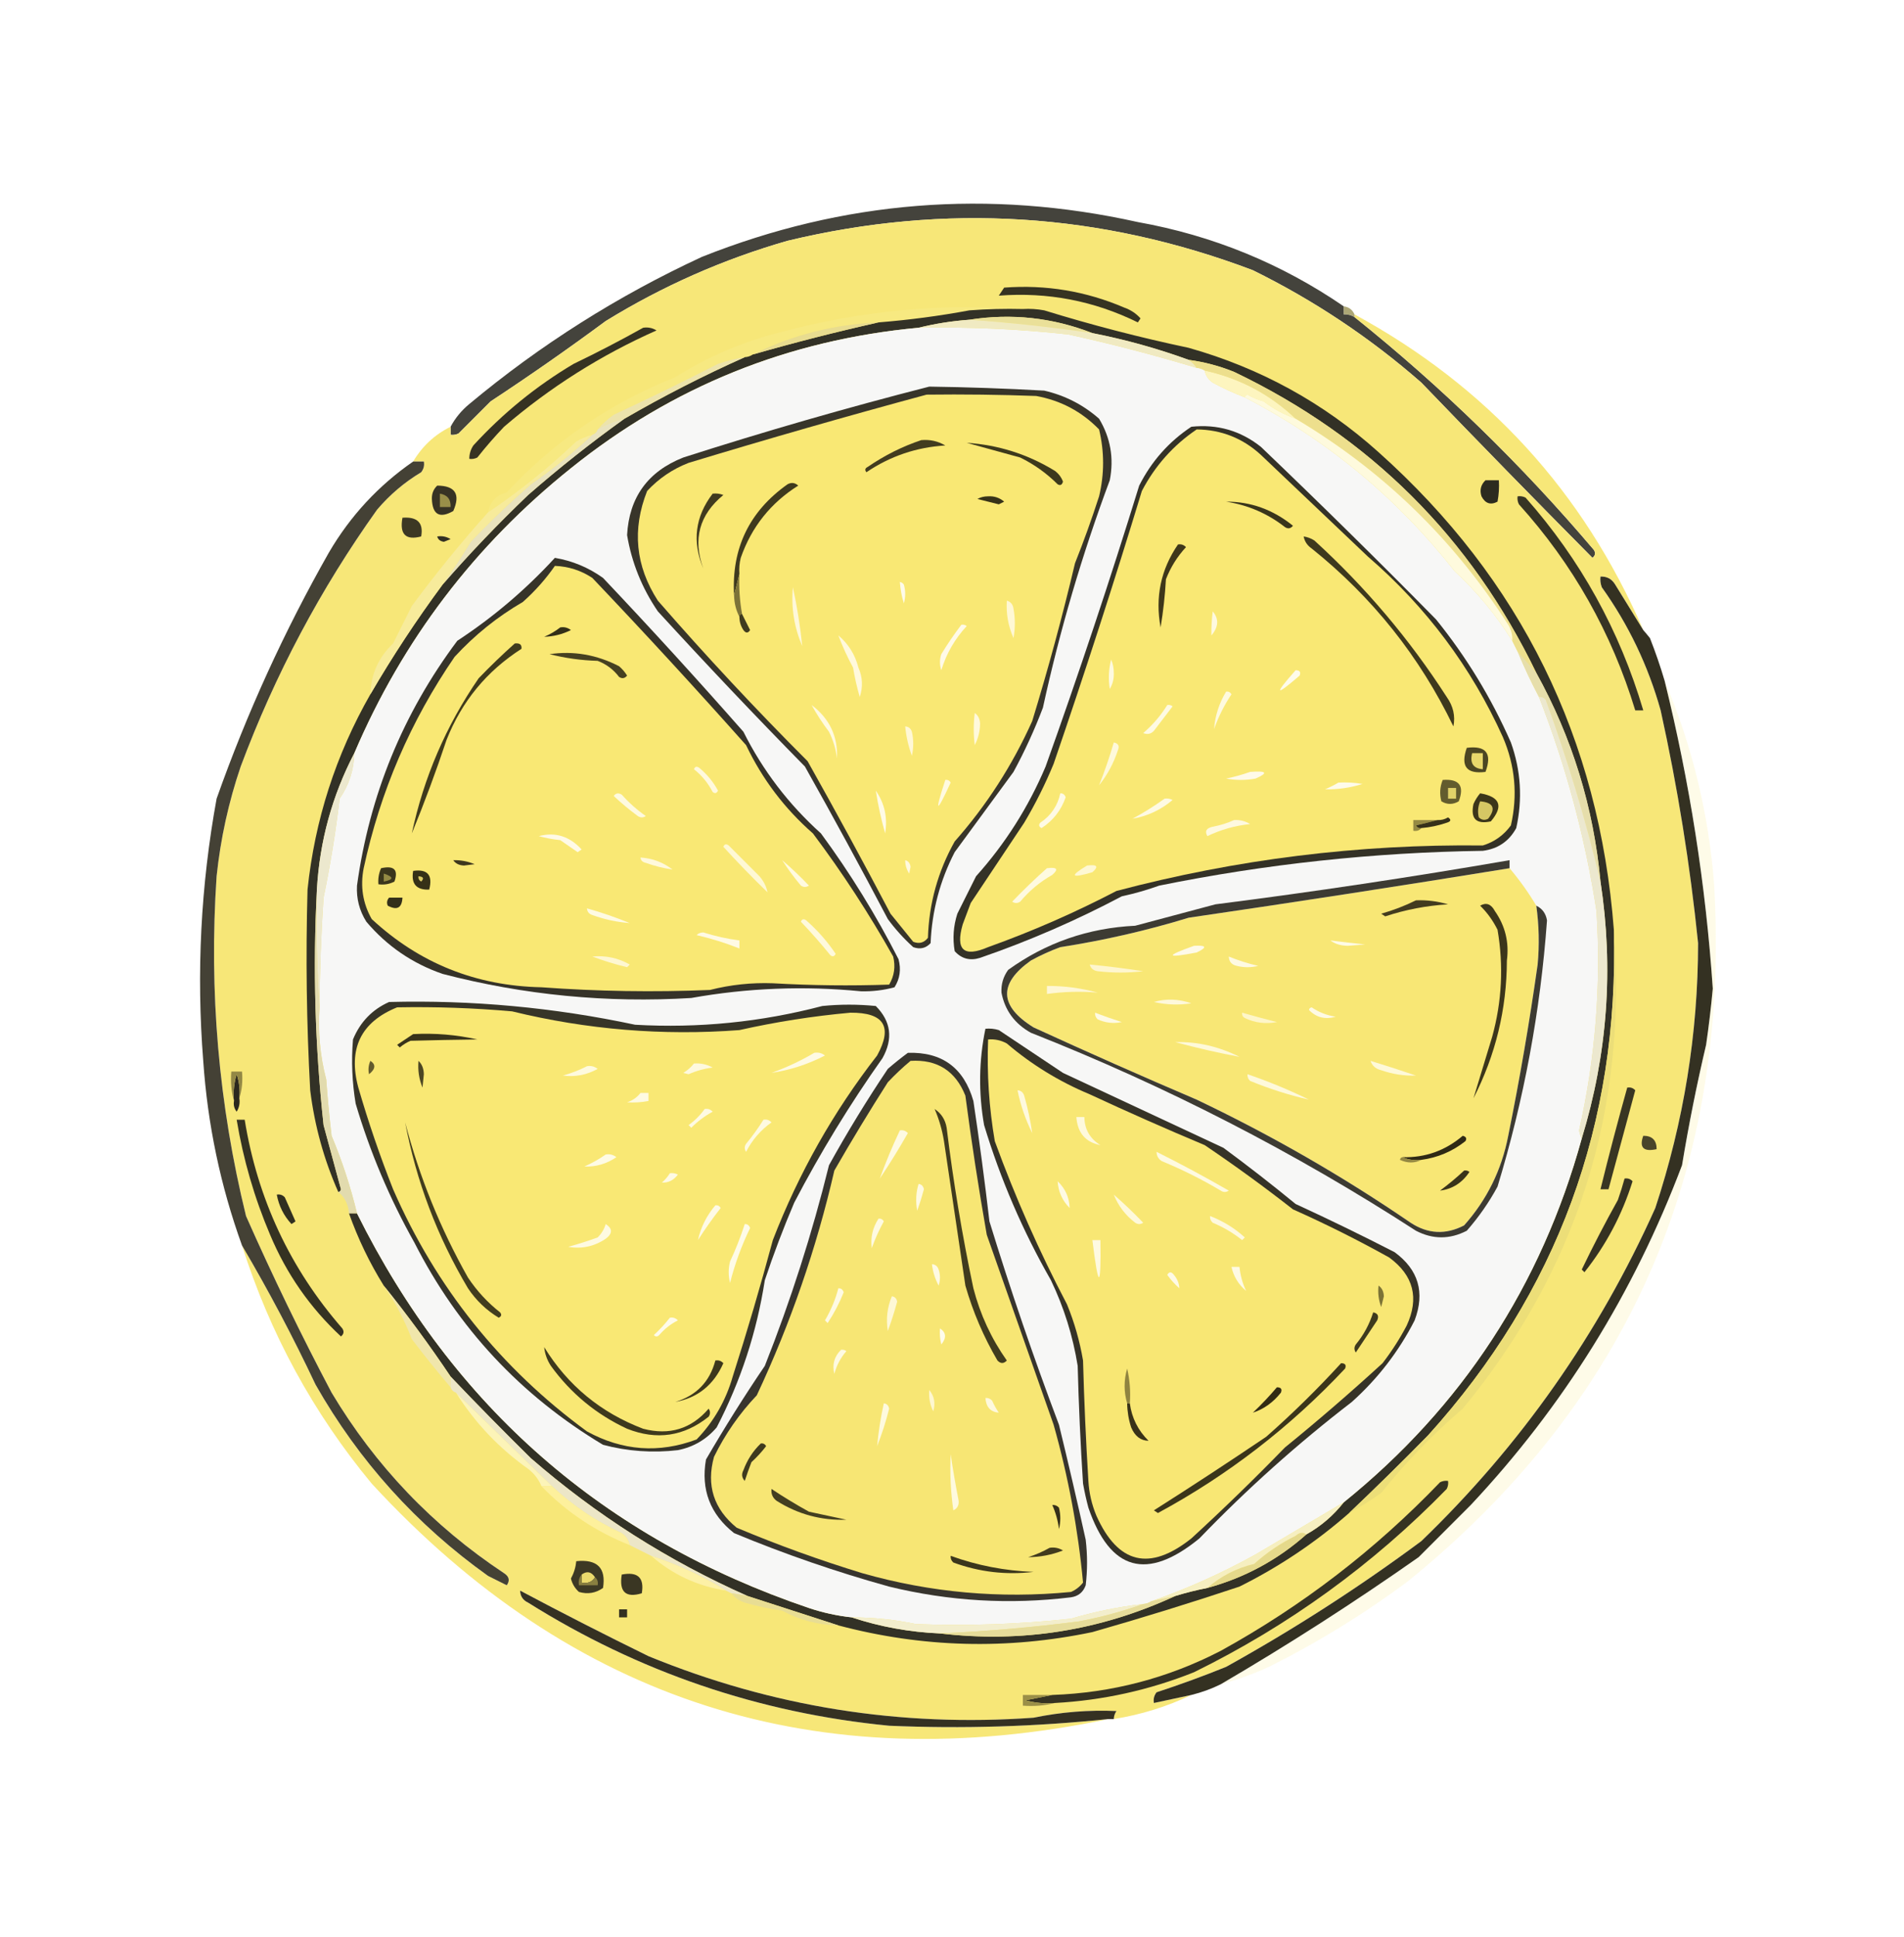 <?xml version="1.0" encoding="UTF-8"?>
<!DOCTYPE svg PUBLIC "-//W3C//DTD SVG 1.1//EN" "http://www.w3.org/Graphics/SVG/1.1/DTD/svg11.dtd">
<svg xmlns="http://www.w3.org/2000/svg" version="1.1" width="712px" height="724px" style="shape-rendering:geometricPrecision; text-rendering:geometricPrecision; image-rendering:optimizeQuality; fill-rule:evenodd; clip-rule:evenodd" xmlns:xlink="http://www.w3.org/1999/xlink">
<g><path style="opacity:0.862" fill="#27251d" d="M 502.5,114.5 C 502.5,115.5 502.5,116.5 502.5,117.5C 503.959,117.433 505.292,117.766 506.5,118.5C 539.059,144.557 568.892,173.557 596,205.5C 596.749,206.635 596.583,207.635 595.5,208.5C 574.013,186.846 552.679,165.012 531.5,143C 512.392,126.271 491.392,112.271 468.5,101C 411.609,79.471 353.609,75.804 294.5,90C 270.447,96.905 247.78,106.905 226.5,120C 212.443,130.39 198.11,140.39 183.5,150C 179.5,154 175.5,158 171.5,162C 170.552,162.483 169.552,162.649 168.5,162.5C 168.5,161.5 168.5,160.5 168.5,159.5C 170.22,156.269 172.553,153.436 175.5,151C 202,128.905 231,110.572 262.5,96C 315.435,74.949 369.769,70.616 425.5,83C 453.511,88.013 479.177,98.513 502.5,114.5 Z"/></g>
<g><path style="opacity:0.962" fill="#f7e673" d="M 506.5,118.5 C 506.5,118.167 506.5,117.833 506.5,117.5C 556.119,144.449 592.119,183.782 614.5,235.5C 611.025,229.897 607.525,224.231 604,218.5C 602.736,216.393 600.903,215.393 598.5,215.5C 598.343,216.873 598.51,218.207 599,219.5C 608.996,233.494 616.329,248.827 621,265.5C 627.345,294.226 632.012,323.226 635,352.5C 634.972,386.315 629.639,419.315 619,451.5C 597.83,498.692 568.663,540.192 531.5,576C 508.242,593.243 483.908,608.91 458.5,623C 449.948,626.462 441.282,629.629 432.5,632.5C 431.571,633.689 431.238,635.022 431.5,636.5C 436.167,635.5 440.833,634.5 445.5,633.5C 436.359,637.874 426.693,640.874 416.5,642.5C 416.539,641.417 416.873,640.417 417.5,639.5C 407.119,639.051 396.785,639.884 386.5,642C 336.656,645.581 288.656,637.915 242.5,619C 226.248,611.042 210.248,602.875 194.5,594.5C 194.561,596.592 195.561,598.092 197.5,599C 238.822,624.919 283.822,640.253 332.5,645C 359.919,646.189 387.252,645.356 414.5,642.5C 305.851,665.226 214.017,635.893 139,554.5C 117.118,528.078 100.951,498.412 90.5,465.5C 100.417,482.329 109.583,499.662 118,517.5C 134.236,546.07 155.736,569.903 182.5,589C 184.833,590.167 187.167,591.333 189.5,592.5C 190.754,590.741 190.421,589.241 188.5,588C 161.861,570.362 140.361,547.862 124,520.5C 112.57,498.881 101.903,476.881 92,454.5C 81.757,412.775 78.091,370.442 81,327.5C 82.468,313.495 85.468,299.829 90,286.5C 102.852,252.121 119.852,220.121 141,190.5C 145.766,184.895 151.266,180.228 157.5,176.5C 158.429,175.311 158.762,173.978 158.5,172.5C 157.167,172.5 155.833,172.5 154.5,172.5C 157.906,166.759 162.572,162.426 168.5,159.5C 168.5,160.5 168.5,161.5 168.5,162.5C 169.552,162.649 170.552,162.483 171.5,162C 175.5,158 179.5,154 183.5,150C 198.11,140.39 212.443,130.39 226.5,120C 247.78,106.905 270.447,96.905 294.5,90C 353.609,75.804 411.609,79.471 468.5,101C 491.392,112.271 512.392,126.271 531.5,143C 552.679,165.012 574.013,186.846 595.5,208.5C 596.583,207.635 596.749,206.635 596,205.5C 568.892,173.557 539.059,144.557 506.5,118.5 Z"/></g>
<g><path style="opacity:1" fill="#363322" d="M 375.5,107.5 C 391.126,106.326 406.126,108.826 420.5,115C 422.874,115.848 424.874,117.181 426.5,119C 426.167,119.5 425.833,120 425.5,120.5C 409.117,112.433 391.784,109.1 373.5,110.5C 374.193,109.482 374.859,108.482 375.5,107.5 Z"/></g>
<g><path style="opacity:1" fill="#f7e981" d="M 382.5,115.5 C 375.825,115.334 369.158,115.5 362.5,116C 351.245,118.092 339.912,119.592 328.5,120.5C 311.861,121.221 296.195,125.221 281.5,132.5C 280.609,133.11 279.609,133.443 278.5,133.5C 275.101,134.016 271.768,134.85 268.5,136C 255.623,142.606 242.623,148.939 229.5,155C 227.237,156.617 225.237,158.45 223.5,160.5C 223.167,161.5 222.5,162.167 221.5,162.5C 219.407,163.045 217.407,163.878 215.5,165C 205.2,174.802 194.2,183.636 182.5,191.5C 183.211,187.618 185.544,185.118 189.5,184C 207.23,164.947 228.23,150.613 252.5,141C 264.842,133.212 278.176,127.546 292.5,124C 322.186,116.108 352.186,113.275 382.5,115.5 Z"/></g>
<g><path style="opacity:1" fill="#323126" d="M 382.5,115.5 C 385.187,115.336 387.854,115.503 390.5,116C 408.288,121.485 426.288,126.152 444.5,130C 471.316,137.568 494.983,150.568 515.5,169C 568.689,216.547 598.023,276.047 603.5,347.5C 605.53,420.047 582.363,483.047 534,536.5C 524.272,546.396 514.438,556.063 504.5,565.5C 492.078,576.404 478.411,585.571 463.5,593C 445.304,599.065 426.97,604.732 408.5,610C 376.604,616.67 344.937,615.837 313.5,607.5C 302.24,603.858 290.907,600.192 279.5,596.5C 249.89,583.366 222.89,566.199 198.5,545C 188.271,534.938 178.271,524.772 168.5,514.5C 160.652,502.803 152.319,491.469 143.5,480.5C 138.224,472.036 133.891,463.036 130.5,453.5C 131.5,453.5 132.5,453.5 133.5,453.5C 169.484,525.848 225.817,575.015 302.5,601C 307.717,602.743 313.05,603.91 318.5,604.5C 329.106,608.019 340.106,610.019 351.5,610.5C 382.137,614.123 411.47,609.456 439.5,596.5C 443.468,595.285 447.468,594.285 451.5,593.5C 465.456,589.691 477.789,583.025 488.5,573.5C 493.952,570.437 498.618,566.437 502.5,561.5C 546.674,525.86 576.341,480.526 591.5,425.5C 601.135,394.008 603.468,362.008 598.5,329.5C 595.911,301.74 587.911,275.74 574.5,251.5C 549.99,200.823 512.323,163.323 461.5,139C 456.007,136.779 450.34,135.279 444.5,134.5C 432.777,130.235 420.777,126.902 408.5,124.5C 393.604,118.697 378.271,117.03 362.5,119.5C 355.954,119.981 349.621,120.981 343.5,122.5C 294.766,127.013 251.433,144.513 213.5,175C 177.53,203.787 150.53,239.287 132.5,281.5C 124.201,297.413 119.534,314.413 118.5,332.5C 116.969,361.74 117.803,391.073 121,420.5C 123.168,428.506 125.335,436.506 127.5,444.5C 127.376,445.107 127.043,445.44 126.5,445.5C 121.156,433.47 117.656,420.804 116,407.5C 114.628,382.513 114.295,357.513 115,332.5C 117.723,306.5 125.556,282.166 138.5,259.5C 146.741,245.356 155.741,231.69 165.5,218.5C 175.57,206.926 186.237,195.759 197.5,185C 209.112,174.875 221.112,165.375 233.5,156.5C 248.128,148.02 263.128,140.353 278.5,133.5C 279.609,133.443 280.609,133.11 281.5,132.5C 297.156,128.003 312.823,124.003 328.5,120.5C 339.912,119.592 351.245,118.092 362.5,116C 369.158,115.5 375.825,115.334 382.5,115.5 Z"/></g>
<g><path style="opacity:0.722" fill="#8d8541" d="M 502.5,114.5 C 504.404,114.738 505.738,115.738 506.5,117.5C 506.5,117.833 506.5,118.167 506.5,118.5C 505.292,117.766 503.959,117.433 502.5,117.5C 502.5,116.5 502.5,115.5 502.5,114.5 Z"/></g>
<g><path style="opacity:0.999" fill="#eae099" d="M 362.5,119.5 C 378.271,117.03 393.604,118.697 408.5,124.5C 393.232,122.248 377.898,120.581 362.5,119.5 Z"/></g>
<g><path style="opacity:1" fill="#e8dc90" d="M 328.5,120.5 C 312.823,124.003 297.156,128.003 281.5,132.5C 296.195,125.221 311.861,121.221 328.5,120.5 Z"/></g>
<g><path style="opacity:1" fill="#363222" d="M 240.5,122.5 C 242.288,122.215 243.955,122.548 245.5,123.5C 224.712,132.724 205.712,144.724 188.5,159.5C 184.98,163.186 181.647,167.019 178.5,171C 177.552,171.483 176.552,171.649 175.5,171.5C 175.491,169.692 175.991,168.025 177,166.5C 188.05,154.44 200.55,144.273 214.5,136C 223.385,131.726 232.052,127.226 240.5,122.5 Z"/></g>
<g><path style="opacity:1" fill="#f7f7f6" d="M 343.5,122.5 C 362.223,122.133 380.889,122.966 399.5,125C 415.685,128.546 431.685,132.713 447.5,137.5C 448.609,137.557 449.609,137.89 450.5,138.5C 450.859,140.371 451.859,141.871 453.5,143C 457.402,145.119 461.402,146.952 465.5,148.5C 496.29,164.445 522.456,186.112 544,213.5C 552.358,221.236 559.524,229.903 565.5,239.5C 566.167,240.833 566.833,242.167 567.5,243.5C 569.932,249.36 572.599,255.027 575.5,260.5C 585.613,286.344 592.78,313.011 597,340.5C 598.778,368.169 596.612,395.503 590.5,422.5C 590.685,423.584 591.018,424.584 591.5,425.5C 576.341,480.526 546.674,525.86 502.5,561.5C 491.555,567.977 480.555,574.477 469.5,581C 456.842,588.003 443.842,593.837 430.5,598.5C 429.609,599.11 428.609,599.443 427.5,599.5C 418.35,600.537 409.35,602.37 400.5,605C 381.212,607.085 361.879,607.751 342.5,607C 334.584,605.344 326.584,604.51 318.5,604.5C 313.05,603.91 307.717,602.743 302.5,601C 225.817,575.015 169.484,525.848 133.5,453.5C 131.097,443.544 127.93,433.877 124,424.5C 123.168,417.516 122.501,410.516 122,403.5C 119.697,394.69 118.864,385.69 119.5,376.5C 119.576,362.82 120.076,349.153 121,335.5C 123.541,323.254 125.541,310.921 127,298.5C 130.532,293.367 132.366,287.7 132.5,281.5C 150.53,239.287 177.53,203.787 213.5,175C 251.433,144.513 294.766,127.013 343.5,122.5 Z"/></g>
<g><path style="opacity:0.999" fill="#f0eac2" d="M 362.5,119.5 C 377.898,120.581 393.232,122.248 408.5,124.5C 420.777,126.902 432.777,130.235 444.5,134.5C 445.694,135.272 446.694,136.272 447.5,137.5C 431.685,132.713 415.685,128.546 399.5,125C 380.889,122.966 362.223,122.133 343.5,122.5C 349.621,120.981 355.954,119.981 362.5,119.5 Z"/></g>
<g><path style="opacity:0.999" fill="#fdf5bf" d="M 450.5,138.5 C 463.606,141.384 474.939,147.384 484.5,156.5C 480.128,154.947 476.128,152.78 472.5,150C 470.385,149.443 468.385,148.609 466.5,147.5C 465.893,147.624 465.56,147.957 465.5,148.5C 461.402,146.952 457.402,145.119 453.5,143C 451.859,141.871 450.859,140.371 450.5,138.5 Z"/></g>
<g><path style="opacity:1" fill="#38352a" d="M 347.5,144.5 C 361.842,144.697 376.175,145.197 390.5,146C 398.246,147.789 405.079,151.289 411,156.5C 415.279,163.6 416.612,171.266 415,179.5C 404.647,207.249 396.313,235.582 390,264.5C 386.881,272.739 383.214,280.739 379,288.5C 371.667,298.5 364.333,308.5 357,318.5C 351.501,329.16 348.501,340.494 348,352.5C 346.23,354.418 344.063,354.918 341.5,354C 337.964,350.799 334.797,347.299 332,343.5C 321.921,324.34 311.587,305.34 301,286.5C 282.301,267.469 263.968,248.136 246,228.5C 240.069,219.81 236.235,210.31 234.5,200C 235.265,185.89 242.265,176.224 255.5,171C 286.032,161.206 316.698,152.372 347.5,144.5 Z"/></g>
<g><path style="opacity:1" fill="#ece3ac" d="M 278.5,133.5 C 263.128,140.353 248.128,148.02 233.5,156.5C 229.922,157.292 226.588,158.625 223.5,160.5C 225.237,158.45 227.237,156.617 229.5,155C 242.623,148.939 255.623,142.606 268.5,136C 271.768,134.85 275.101,134.016 278.5,133.5 Z"/></g>
<g><path style="opacity:1" fill="#f9e874" d="M 346.5,147.5 C 360.171,147.333 373.837,147.5 387.5,148C 396.693,149.679 404.527,153.846 411,160.5C 413,168.833 413,177.167 411,185.5C 408.279,193.941 405.279,202.274 402,210.5C 397.295,230.372 391.961,250.039 386,269.5C 378.577,286.03 368.91,301.03 357,314.5C 350.732,325.698 347.398,337.698 347,350.5C 345.582,352.363 343.749,352.863 341.5,352C 338.667,348.5 335.833,345 333,341.5C 322.921,322.34 312.587,303.34 302,284.5C 282.6,265.102 263.933,245.102 246,224.5C 237.631,211.548 236.298,197.882 242,183.5C 246.346,178.826 251.513,175.326 257.5,173C 287.159,164.006 316.826,155.506 346.5,147.5 Z"/></g>
<g><path style="opacity:1" fill="#eddf8d" d="M 444.5,134.5 C 450.34,135.279 456.007,136.779 461.5,139C 512.323,163.323 549.99,200.823 574.5,251.5C 572.167,248.833 569.833,246.167 567.5,243.5C 566.833,242.167 566.167,240.833 565.5,239.5C 565.628,237.345 565.128,235.345 564,233.5C 543.508,201.506 517.008,175.839 484.5,156.5C 474.939,147.384 463.606,141.384 450.5,138.5C 449.609,137.89 448.609,137.557 447.5,137.5C 446.694,136.272 445.694,135.272 444.5,134.5 Z"/></g>
<g><path style="opacity:1" fill="#fefadd" d="M 484.5,156.5 C 517.008,175.839 543.508,201.506 564,233.5C 565.128,235.345 565.628,237.345 565.5,239.5C 559.524,229.903 552.358,221.236 544,213.5C 522.456,186.112 496.29,164.445 465.5,148.5C 465.56,147.957 465.893,147.624 466.5,147.5C 468.385,148.609 470.385,149.443 472.5,150C 476.128,152.78 480.128,154.947 484.5,156.5 Z"/></g>
<g><path style="opacity:1" fill="#423c1f" d="M 344.5,164.5 C 347.734,164.205 350.734,164.871 353.5,166.5C 342.715,167.15 332.882,170.484 324,176.5C 323.312,175.668 323.479,175.002 324.5,174.5C 330.763,170.201 337.429,166.867 344.5,164.5 Z"/></g>
<g><path style="opacity:0.899" fill="#302d20" d="M 154.5,172.5 C 155.833,172.5 157.167,172.5 158.5,172.5C 158.762,173.978 158.429,175.311 157.5,176.5C 151.266,180.228 145.766,184.895 141,190.5C 119.852,220.121 102.852,252.121 90,286.5C 85.468,299.829 82.468,313.495 81,327.5C 78.091,370.442 81.757,412.775 92,454.5C 101.903,476.881 112.57,498.881 124,520.5C 140.361,547.862 161.861,570.362 188.5,588C 190.421,589.241 190.754,590.741 189.5,592.5C 187.167,591.333 184.833,590.167 182.5,589C 155.736,569.903 134.236,546.07 118,517.5C 109.583,499.662 100.417,482.329 90.5,465.5C 82.454,443.238 77.62,420.238 76,396.5C 73.405,363.62 75.071,330.953 81,298.5C 92.294,266.58 106.294,235.913 123,206.5C 130.996,192.835 141.496,181.502 154.5,172.5 Z"/></g>
<g><path style="opacity:1" fill="#3d391c" d="M 361.5,165.5 C 373.374,166.292 384.374,169.792 394.5,176C 395.899,177.062 396.899,178.395 397.5,180C 397.15,181.257 396.483,181.591 395.5,181C 391.39,176.891 386.723,173.557 381.5,171C 374.576,169.109 367.909,167.275 361.5,165.5 Z"/></g>
<g><path style="opacity:1" fill="#e8e2be" d="M 233.5,156.5 C 221.112,165.375 209.112,174.875 197.5,185C 186.237,195.759 175.57,206.926 165.5,218.5C 169.175,213.317 172.675,207.983 176,202.5C 183.197,194.969 190.697,187.802 198.5,181C 206.644,175.349 214.31,169.182 221.5,162.5C 222.5,162.167 223.167,161.5 223.5,160.5C 226.588,158.625 229.922,157.292 233.5,156.5 Z"/></g>
<g><path style="opacity:1" fill="#2c2b1f" d="M 555.5,179.5 C 557.167,179.5 558.833,179.5 560.5,179.5C 560.664,182.187 560.497,184.854 560,187.5C 557.416,188.861 555.416,188.195 554,185.5C 553.252,183.16 553.752,181.16 555.5,179.5 Z"/></g>
<g><path style="opacity:1" fill="#3f3a1e" d="M 276.5,214.5 C 275.833,217.167 275.167,219.833 274.5,222.5C 273.515,204.97 280.182,191.136 294.5,181C 295.944,180.219 297.277,180.386 298.5,181.5C 288.198,187.972 281.031,196.972 277,208.5C 276.505,210.473 276.338,212.473 276.5,214.5 Z"/></g>
<g><path style="opacity:1" fill="#373324" d="M 163.5,181.5 C 170.263,181.547 172.263,184.714 169.5,191C 164.398,193.888 161.732,192.388 161.5,186.5C 161.437,184.486 162.103,182.819 163.5,181.5 Z"/></g>
<g><path style="opacity:1" fill="#413b1f" d="M 266.5,184.5 C 267.873,184.343 269.207,184.51 270.5,185C 261.513,192.383 259.013,201.55 263,212.5C 258.769,202.403 259.935,193.07 266.5,184.5 Z"/></g>
<g><path style="opacity:1" fill="#f7eb9b" d="M 221.5,162.5 C 214.31,169.182 206.644,175.349 198.5,181C 190.697,187.802 183.197,194.969 176,202.5C 172.675,207.983 169.175,213.317 165.5,218.5C 155.741,231.69 146.741,245.356 138.5,259.5C 138.728,251.975 141.562,245.641 147,240.5C 149.333,235.833 151.667,231.167 154,226.5C 162.956,214.379 172.456,202.712 182.5,191.5C 194.2,183.636 205.2,174.802 215.5,165C 217.407,163.878 219.407,163.045 221.5,162.5 Z"/></g>
<g><path style="opacity:1" fill="#373218" d="M 365.5,186.5 C 366.622,185.844 367.955,185.511 369.5,185.5C 371.808,185.365 373.808,186.031 375.5,187.5C 374.833,187.833 374.167,188.167 373.5,188.5C 370.815,187.829 368.148,187.162 365.5,186.5 Z"/></g>
<g><path style="opacity:1" fill="#373424" d="M 567.5,185.5 C 568.552,185.351 569.552,185.517 570.5,186C 591.004,209.167 605.671,235.667 614.5,265.5C 613.5,265.5 612.5,265.5 611.5,265.5C 602.683,236.523 588.183,210.857 568,188.5C 567.517,187.552 567.351,186.552 567.5,185.5 Z"/></g>
<g><path style="opacity:1" fill="#998f49" d="M 164.5,184.5 C 167.297,184.967 168.631,186.633 168.5,189.5C 167.167,189.5 165.833,189.5 164.5,189.5C 164.5,187.833 164.5,186.167 164.5,184.5 Z"/></g>
<g><path style="opacity:1" fill="#3c3824" d="M 150.5,193.5 C 156.089,193.083 158.422,195.417 157.5,200.5C 151.699,202.035 149.365,199.701 150.5,193.5 Z"/></g>
<g><path style="opacity:1" fill="#322f22" d="M 163.5,200.5 C 165.288,200.215 166.955,200.548 168.5,201.5C 167.667,201.833 166.833,202.167 166,202.5C 164.624,202.316 163.791,201.649 163.5,200.5 Z"/></g>
<g><path style="opacity:0.998" fill="#343122" d="M 614.5,235.5 C 615.315,236.429 616.148,237.429 617,238.5C 619.067,243.741 620.9,249.074 622.5,254.5C 631.848,292.271 637.848,330.605 640.5,369.5C 639.849,376.522 639.016,383.522 638,390.5C 634.489,405.389 631.489,420.389 629,435.5C 610.982,483.244 584.649,525.577 550,562.5C 543.5,569 537,575.5 530.5,582C 506.464,598.879 481.797,614.713 456.5,629.5C 453.05,631.208 449.383,632.541 445.5,633.5C 440.833,634.5 436.167,635.5 431.5,636.5C 431.238,635.022 431.571,633.689 432.5,632.5C 441.282,629.629 449.948,626.462 458.5,623C 483.908,608.91 508.242,593.243 531.5,576C 568.663,540.192 597.83,498.692 619,451.5C 629.639,419.315 634.972,386.315 635,352.5C 632.012,323.226 627.345,294.226 621,265.5C 616.329,248.827 608.996,233.494 599,219.5C 598.51,218.207 598.343,216.873 598.5,215.5C 600.903,215.393 602.736,216.393 604,218.5C 607.525,224.231 611.025,229.897 614.5,235.5 Z"/></g>
<g><path style="opacity:1" fill="#fefbea" d="M 336.5,217.5 C 337.117,217.611 337.617,217.944 338,218.5C 338.667,220.833 338.667,223.167 338,225.5C 337.178,222.883 336.678,220.216 336.5,217.5 Z"/></g>
<g><path style="opacity:1" fill="#7d7338" d="M 276.5,214.5 C 276.274,219.562 276.608,224.562 277.5,229.5C 276.833,229.5 276.5,229.833 276.5,230.5C 275.232,228.095 274.565,225.428 274.5,222.5C 275.167,219.833 275.833,217.167 276.5,214.5 Z"/></g>
<g><path style="opacity:1" fill="#fff8d4" d="M 376.5,224.5 C 377.931,224.881 378.764,225.881 379,227.5C 379.667,231.167 379.667,234.833 379,238.5C 377.025,234.037 376.192,229.371 376.5,224.5 Z"/></g>
<g><path style="opacity:1" fill="#fef8da" d="M 296.5,219.5 C 298.076,226.689 299.243,234.023 300,241.5C 296.984,234.485 295.817,227.152 296.5,219.5 Z"/></g>
<g><path style="opacity:1" fill="#363329" d="M 207.5,208.5 C 214.061,209.613 220.061,212.113 225.5,216C 243.369,234.867 260.869,254.034 278,273.5C 285.241,287.965 294.908,300.632 307,311.5C 317.92,326.33 327.587,341.996 336,358.5C 337.023,362.317 336.523,365.817 334.5,369C 330.448,370.101 326.281,370.601 322,370.5C 300.669,368.416 279.503,369.249 258.5,373C 227.013,374.925 196.013,371.925 165.5,364C 154.211,360.106 144.711,353.606 137,344.5C 134.402,340.372 133.235,335.872 133.5,331C 138.168,297.18 150.668,266.68 171,239.5C 184.445,230.691 196.612,220.357 207.5,208.5 Z"/></g>
<g><path style="opacity:1" fill="#f9e874" d="M 207.5,211.5 C 212.601,211.7 217.267,213.2 221.5,216C 241.035,236.533 260.202,257.367 279,278.5C 285.092,291.251 293.425,302.251 304,311.5C 314.995,326.15 324.995,341.484 334,357.5C 334.929,361.244 334.429,364.744 332.5,368C 317.996,368.5 303.496,368.333 289,367.5C 281.027,367.21 273.194,368.044 265.5,370C 244.474,370.874 223.474,370.54 202.5,369C 177.952,368.494 156.786,359.994 139,343.5C 135.669,337.618 134.669,331.285 136,324.5C 142.184,295.815 153.517,269.481 170,245.5C 177.495,237.346 185.995,230.513 195.5,225C 200.102,220.906 204.102,216.406 207.5,211.5 Z"/></g>
<g><path style="opacity:1" fill="#413c1e" d="M 277.5,229.5 C 278.487,231.473 279.487,233.473 280.5,235.5C 279.726,236.711 278.893,236.711 278,235.5C 276.991,233.975 276.491,232.308 276.5,230.5C 276.5,229.833 276.833,229.5 277.5,229.5 Z"/></g>
<g><path style="opacity:1" fill="#332f18" d="M 209.5,234.5 C 210.978,234.238 212.311,234.571 213.5,235.5C 210.283,237.078 206.949,237.911 203.5,238C 205.727,237.059 207.727,235.892 209.5,234.5 Z"/></g>
<g><path style="opacity:1" fill="#fffae7" d="M 359.5,233.5 C 360.239,233.369 360.906,233.536 361.5,234C 357.07,238.766 353.903,244.266 352,250.5C 351.333,248.5 351.333,246.5 352,244.5C 354.33,240.678 356.83,237.012 359.5,233.5 Z"/></g>
<g><path style="opacity:1" fill="#464021" d="M 205.5,244.5 C 214.464,243.188 223.131,244.688 231.5,249C 232.687,250.019 233.687,251.186 234.5,252.5C 233.635,253.583 232.635,253.749 231.5,253C 229.399,250.23 226.732,248.23 223.5,247C 217.381,246.825 211.381,245.992 205.5,244.5 Z"/></g>
<g><path style="opacity:1" fill="#fff9dc" d="M 313.5,237.5 C 317.238,240.626 319.738,244.626 321,249.5C 322.579,253.12 322.745,256.786 321.5,260.5C 320.453,256.888 319.62,253.221 319,249.5C 316.881,245.598 315.048,241.598 313.5,237.5 Z"/></g>
<g><path style="opacity:1" fill="#fffae0" d="M 303.5,263.5 C 310.205,268.573 313.372,275.24 313,283.5C 312.578,279.991 311.578,276.657 310,273.5C 307.563,270.28 305.397,266.947 303.5,263.5 Z"/></g>
<g><path style="opacity:1" fill="#e6deab" d="M 567.5,243.5 C 569.833,246.167 572.167,248.833 574.5,251.5C 587.911,275.74 595.911,301.74 598.5,329.5C 593.018,306.544 586.185,283.878 578,261.5C 577.329,260.748 576.496,260.414 575.5,260.5C 572.599,255.027 569.932,249.36 567.5,243.5 Z"/></g>
<g><path style="opacity:1" fill="#fff8d6" d="M 338.5,271.5 C 339.75,271.577 340.583,272.244 341,273.5C 341.667,276.5 341.667,279.5 341,282.5C 339.69,278.93 338.857,275.263 338.5,271.5 Z"/></g>
<g><path style="opacity:1" fill="#fff9db" d="M 364.5,266.5 C 365.748,267.334 366.415,268.667 366.5,270.5C 366.459,273.331 365.792,275.998 364.5,278.5C 364.002,274.575 364.002,270.575 364.5,266.5 Z"/></g>
<g><path style="opacity:1" fill="#3f3a1d" d="M 192.5,240.5 C 194.355,240.272 195.188,240.939 195,242.5C 182.01,250.824 172.676,262.157 167,276.5C 163.06,288.321 158.727,299.988 154,311.5C 158.479,290.538 166.812,271.205 179,253.5C 183.395,248.936 187.895,244.602 192.5,240.5 Z"/></g>
<g><path style="opacity:1" fill="#fff9dd" d="M 259.5,287.5 C 259.897,286.475 260.563,286.308 261.5,287C 264.4,289.397 266.733,292.23 268.5,295.5C 267.998,296.521 267.332,296.688 266.5,296C 264.745,292.636 262.412,289.802 259.5,287.5 Z"/></g>
<g><path style="opacity:1" fill="#fefadf" d="M 229.5,297.5 C 230.251,296.427 231.251,296.26 232.5,297C 235.203,300.038 238.203,302.705 241.5,305C 240.5,305.667 239.5,305.667 238.5,305C 235.335,302.665 232.335,300.165 229.5,297.5 Z"/></g>
<g><path style="opacity:1" fill="#fffae0" d="M 353.5,291.5 C 354.376,291.369 355.043,291.702 355.5,292.5C 350.066,304.362 349.399,304.029 353.5,291.5 Z"/></g>
<g><path style="opacity:1" fill="#ece8cf" d="M 575.5,260.5 C 576.496,260.414 577.329,260.748 578,261.5C 586.185,283.878 593.018,306.544 598.5,329.5C 603.468,362.008 601.135,394.008 591.5,425.5C 591.018,424.584 590.685,423.584 590.5,422.5C 596.612,395.503 598.778,368.169 597,340.5C 592.78,313.011 585.613,286.344 575.5,260.5 Z"/></g>
<g><path style="opacity:1" fill="#ece8ce" d="M 132.5,281.5 C 132.366,287.7 130.532,293.367 127,298.5C 125.541,310.921 123.541,323.254 121,335.5C 120.076,349.153 119.576,362.82 119.5,376.5C 118.504,362.01 118.171,347.343 118.5,332.5C 119.534,314.413 124.201,297.413 132.5,281.5 Z"/></g>
<g><path style="opacity:1" fill="#fffbe6" d="M 327.5,295.5 C 330.806,300.278 331.973,305.612 331,311.5C 329.513,306.221 328.347,300.888 327.5,295.5 Z"/></g>
<g><path style="opacity:1" fill="#343227" d="M 445.5,159.5 C 455.227,158.466 463.894,160.966 471.5,167C 493.692,188.193 515.526,209.693 537,231.5C 548.355,245.533 557.689,260.866 565,277.5C 568.737,287.966 569.404,298.633 567,309.5C 564.303,314.436 560.136,317.27 554.5,318C 513.757,318.583 473.423,322.916 433.5,331C 428.934,332.642 424.268,333.975 419.5,335C 402.447,344.025 384.78,351.692 366.5,358C 362.726,359.183 359.559,358.349 357,355.5C 356.19,350.743 356.524,346.076 358,341.5C 360.333,336.833 362.667,332.167 365,327.5C 375.928,315.322 384.594,301.655 391,286.5C 403.435,251.764 415.101,216.764 426,181.5C 430.595,172.409 437.095,165.076 445.5,159.5 Z"/></g>
<g><path style="opacity:1" fill="#f9e874" d="M 447.5,160.5 C 456.711,160.605 464.711,163.772 471.5,170C 484.833,182.667 498.167,195.333 511.5,208C 533.337,226.826 550.171,249.326 562,275.5C 566.589,286.194 567.589,297.194 565,308.5C 562.337,312.161 558.837,314.661 554.5,316C 508.002,315.474 462.336,321.141 417.5,333C 401.968,341.1 385.968,348.1 369.5,354C 360.405,357.907 357.238,355.074 360,345.5C 361,342.833 362,340.167 363,337.5C 369.667,327.5 376.333,317.5 383,307.5C 387.194,300.446 390.861,293.112 394,285.5C 405.606,251.681 416.606,217.681 427,183.5C 431.93,174.073 438.764,166.407 447.5,160.5 Z"/></g>
<g><path style="opacity:1" fill="#958a43" d="M 537.5,306.5 C 534.972,307.166 532.306,307.832 529.5,308.5C 529.957,309.298 530.624,309.631 531.5,309.5C 530.791,310.404 529.791,310.737 528.5,310.5C 528.5,309.167 528.5,307.833 528.5,306.5C 531.5,306.5 534.5,306.5 537.5,306.5 Z"/></g>
<g><path style="opacity:1" fill="#fefae3" d="M 435.5,298.5 C 436.552,298.351 437.552,298.517 438.5,299C 434.049,302.728 429.049,305.062 423.5,306C 427.732,303.725 431.732,301.225 435.5,298.5 Z"/></g>
<g><path style="opacity:1" fill="#fefae5" d="M 396.5,296.5 C 397.497,296.47 398.164,296.97 398.5,298C 396.819,302.85 393.819,306.683 389.5,309.5C 388.479,308.998 388.312,308.332 389,307.5C 392.994,304.844 395.494,301.178 396.5,296.5 Z"/></g>
<g><path style="opacity:1" fill="#635c2e" d="M 539.5,291.5 C 545.705,291.037 547.705,293.704 545.5,299.5C 543.298,300.78 541.132,300.78 539,299.5C 538.278,296.739 538.445,294.073 539.5,291.5 Z"/></g>
<g><path style="opacity:1" fill="#3c361a" d="M 553.5,296.5 C 560.985,297.805 562.319,301.305 557.5,307C 552,308.167 549.833,306 551,300.5C 551.662,299.016 552.496,297.683 553.5,296.5 Z"/></g>
<g><path style="opacity:1" fill="#d6c764" d="M 553.5,299.5 C 558.478,299.952 559.478,302.119 556.5,306C 555.216,306.684 554.049,306.517 553,305.5C 552.51,303.455 552.677,301.455 553.5,299.5 Z"/></g>
<g><path style="opacity:1" fill="#e1d269" d="M 541.5,294.5 C 542.5,294.5 543.5,294.5 544.5,294.5C 544.5,295.833 544.5,297.167 544.5,298.5C 543.5,298.5 542.5,298.5 541.5,298.5C 541.5,297.167 541.5,295.833 541.5,294.5 Z"/></g>
<g><path style="opacity:1" fill="#fefbea" d="M 500.5,292.5 C 503.518,292.335 506.518,292.502 509.5,293C 504.903,294.455 500.237,295.122 495.5,295C 497.315,294.243 498.981,293.41 500.5,292.5 Z"/></g>
<g><path style="opacity:1" fill="#fffae8" d="M 467.5,288.5 C 473.732,288.027 474.399,288.861 469.5,291C 465.833,291.667 462.167,291.667 458.5,291C 461.678,290.34 464.678,289.507 467.5,288.5 Z"/></g>
<g><path style="opacity:1" fill="#fef9da" d="M 416.5,277.5 C 418.225,277.843 418.725,278.843 418,280.5C 416.444,285.28 414.111,289.613 411,293.5C 413.06,288.351 414.893,283.017 416.5,277.5 Z"/></g>
<g><path style="opacity:1" fill="#4c4623" d="M 548.5,279.5 C 555.729,278.588 558.063,281.588 555.5,288.5C 548.428,289.415 546.095,286.415 548.5,279.5 Z"/></g>
<g><path style="opacity:1" fill="#e8d76b" d="M 550.5,281.5 C 551.833,281.5 553.167,281.5 554.5,281.5C 554.5,283.5 554.5,285.5 554.5,287.5C 550.932,287.241 549.599,285.241 550.5,281.5 Z"/></g>
<g><path style="opacity:1" fill="#fefae2" d="M 436.5,263.5 C 437.239,263.369 437.906,263.536 438.5,264C 436.333,266.833 434.167,269.667 432,272.5C 430.867,274.211 429.367,274.711 427.5,274C 431.085,270.922 434.085,267.422 436.5,263.5 Z"/></g>
<g><path style="opacity:1" fill="#fefade" d="M 458.5,258.5 C 459.376,258.369 460.043,258.702 460.5,259.5C 457.806,263.554 455.639,267.888 454,272.5C 454.375,267.538 455.875,262.872 458.5,258.5 Z"/></g>
<g><path style="opacity:1" fill="#fefbea" d="M 484.5,250.5 C 486.028,250.517 486.528,251.184 486,252.5C 476.797,260.435 476.297,259.769 484.5,250.5 Z"/></g>
<g><path style="opacity:1" fill="#fefae0" d="M 415.5,246.5 C 416.16,247.964 416.493,249.631 416.5,251.5C 416.588,253.712 416.088,255.712 415,257.5C 414.421,253.797 414.588,250.131 415.5,246.5 Z"/></g>
<g><path style="opacity:1" fill="#3e391d" d="M 487.5,200.5 C 488.922,200.709 490.255,201.209 491.5,202C 510.629,219.447 527.129,238.947 541,260.5C 543.437,263.938 544.27,267.605 543.5,271.5C 530.91,245.397 513.243,223.23 490.5,205C 488.859,203.871 487.859,202.371 487.5,200.5 Z"/></g>
<g><path style="opacity:1" fill="#fef9df" d="M 453.5,228.5 C 455.875,231.317 455.709,234.317 453,237.5C 452.956,234.525 453.123,231.525 453.5,228.5 Z"/></g>
<g><path style="opacity:1" fill="#3e371a" d="M 440.5,203.5 C 441.675,203.281 442.675,203.614 443.5,204.5C 440.236,208.028 437.736,212.028 436,216.5C 435.663,222.539 434.997,228.539 434,234.5C 431.913,223.194 434.079,212.861 440.5,203.5 Z"/></g>
<g><path style="opacity:1" fill="#3a351b" d="M 458.5,187.5 C 467.709,187.463 476.042,190.463 483.5,196.5C 482.635,197.583 481.635,197.749 480.5,197C 474.031,191.935 466.698,188.768 458.5,187.5 Z"/></g>
<g><path style="opacity:1" fill="#36311a" d="M 531.5,309.5 C 530.624,309.631 529.957,309.298 529.5,308.5C 532.306,307.832 534.972,307.166 537.5,306.5C 538.93,306.579 540.264,306.246 541.5,305.5C 542.774,306.359 542.608,307.026 541,307.5C 537.906,308.566 534.74,309.232 531.5,309.5 Z"/></g>
<g><path style="opacity:1" fill="#fef9df" d="M 461.5,306.5 C 463.655,306.372 465.655,306.872 467.5,308C 461.895,308.568 456.562,310.068 451.5,312.5C 450.429,310.675 451.096,309.508 453.5,309C 456.379,308.454 459.046,307.621 461.5,306.5 Z"/></g>
<g><path style="opacity:1" fill="#fffae6" d="M 201.5,312.5 C 207.665,310.885 212.999,312.551 217.5,317.5C 217,317.833 216.5,318.167 216,318.5C 213.844,317.015 211.677,315.515 209.5,314C 206.746,313.728 204.079,313.228 201.5,312.5 Z"/></g>
<g><path style="opacity:1" fill="#fef8d4" d="M 270.5,316.5 C 270.897,315.475 271.563,315.308 272.5,316C 276.333,319.833 280.167,323.667 284,327.5C 285.602,329.369 286.602,331.369 287,333.5C 281.27,327.938 275.77,322.271 270.5,316.5 Z"/></g>
<g><path style="opacity:1" fill="#3f381e" d="M 169.5,321.5 C 172.271,321.421 174.937,321.921 177.5,323C 176.167,323.167 174.833,323.333 173.5,323.5C 171.667,323.415 170.334,322.748 169.5,321.5 Z"/></g>
<g><path style="opacity:1" fill="#fff9df" d="M 338.5,321.5 C 339.649,321.791 340.316,322.624 340.5,324C 340.333,324.833 340.167,325.667 340,326.5C 338.991,324.975 338.491,323.308 338.5,321.5 Z"/></g>
<g><path style="opacity:1" fill="#fff9db" d="M 239.5,320.5 C 243.97,320.783 247.97,322.283 251.5,325C 248.177,324.529 244.843,323.695 241.5,322.5C 240.287,322.253 239.62,321.586 239.5,320.5 Z"/></g>
<g><path style="opacity:1" fill="#fef8d4" d="M 406.5,323.5 C 410.29,323.008 410.956,323.841 408.5,326C 400.49,328.351 399.824,327.517 406.5,323.5 Z"/></g>
<g><path style="opacity:1" fill="#3b361c" d="M 142.5,324.5 C 147.376,323.404 149.043,325.071 147.5,329.5C 145.604,330.466 143.604,330.799 141.5,330.5C 141.325,328.379 141.659,326.379 142.5,324.5 Z"/></g>
<g><path style="opacity:1" fill="#f8e775" d="M 564.5,324.5 C 568.214,328.883 571.547,333.55 574.5,338.5C 575.517,345.805 575.683,353.139 575,360.5C 571.972,381.945 568.305,403.279 564,424.5C 561.55,437.233 556.05,448.4 547.5,458C 540.635,461.57 533.968,461.237 527.5,457C 502.139,439.645 475.472,424.311 447.5,411C 427.049,402.275 406.716,393.275 386.5,384C 373.636,376.008 373.303,367.675 385.5,359C 389.048,357.059 392.714,355.393 396.5,354C 412.802,351.474 428.802,347.807 444.5,343C 484.573,337.151 524.573,330.984 564.5,324.5 Z"/></g>
<g><path style="opacity:1" fill="#363117" d="M 154.5,325.5 C 159.906,324.735 161.906,327.069 160.5,332.5C 155.677,332.673 153.677,330.339 154.5,325.5 Z"/></g>
<g><path style="opacity:1" fill="#fffadf" d="M 292.5,321.5 C 295.964,324.462 299.297,327.629 302.5,331C 301.5,331.667 300.5,331.667 299.5,331C 296.924,327.937 294.591,324.771 292.5,321.5 Z"/></g>
<g><path style="opacity:1" fill="#948a44" d="M 143.5,326.5 C 147.31,327.754 147.31,328.754 143.5,329.5C 143.5,328.5 143.5,327.5 143.5,326.5 Z"/></g>
<g><path style="opacity:1" fill="#dacb65" d="M 156.5,327.5 C 158.337,327.639 158.67,328.306 157.5,329.5C 156.702,329.043 156.369,328.376 156.5,327.5 Z"/></g>
<g><path style="opacity:1" fill="#fefae0" d="M 391.5,324.5 C 395.29,324.008 395.956,324.841 393.5,327C 388.916,329.58 384.916,332.913 381.5,337C 380.5,337.667 379.5,337.667 378.5,337C 382.729,332.602 387.062,328.436 391.5,324.5 Z"/></g>
<g><path style="opacity:1" fill="#332f1a" d="M 145.5,335.5 C 147.167,335.5 148.833,335.5 150.5,335.5C 150.299,339.35 148.466,340.35 145,338.5C 144.53,337.423 144.697,336.423 145.5,335.5 Z"/></g>
<g><path style="opacity:1" fill="#433c1f" d="M 529.5,336.5 C 533.582,336.344 537.582,336.844 541.5,338C 533.464,338.478 525.631,339.978 518,342.5C 517.5,342.167 517,341.833 516.5,341.5C 521.065,340.201 525.399,338.535 529.5,336.5 Z"/></g>
<g><path style="opacity:1" fill="#fefae2" d="M 219.5,339.5 C 224.922,341.03 230.255,342.863 235.5,345C 230.779,344.664 226.113,343.664 221.5,342C 220.244,341.583 219.577,340.75 219.5,339.5 Z"/></g>
<g><path style="opacity:1" fill="#3c361b" d="M 553.5,338.5 C 555.757,337.197 557.59,337.864 559,340.5C 562.888,346.064 564.388,352.23 563.5,359C 563.437,377.183 559.271,394.35 551,410.5C 553.298,402.932 555.631,395.265 558,387.5C 561.645,374.295 562.311,360.961 560,347.5C 558.301,344.079 556.135,341.079 553.5,338.5 Z"/></g>
<g><path style="opacity:1" fill="#fef9dc" d="M 299.5,344.5 C 299.897,343.475 300.563,343.308 301.5,344C 305.725,347.722 309.392,351.888 312.5,356.5C 311.998,357.521 311.332,357.688 310.5,357C 306.968,352.64 303.301,348.473 299.5,344.5 Z"/></g>
<g><path style="opacity:1" fill="#fffae4" d="M 260.5,349.5 C 261.097,348.861 261.93,348.528 263,348.5C 267.422,349.898 271.922,350.898 276.5,351.5C 276.5,352.5 276.5,353.5 276.5,354.5C 271.311,352.437 265.978,350.771 260.5,349.5 Z"/></g>
<g><path style="opacity:1" fill="#fef7d1" d="M 221.5,357.5 C 226.537,357.042 231.204,358.042 235.5,360.5C 235.167,360.833 234.833,361.167 234.5,361.5C 229.88,360.38 225.547,359.047 221.5,357.5 Z"/></g>
<g><path style="opacity:1" fill="#363327" d="M 368.5,384.5 C 370.199,384.34 371.866,384.506 373.5,385C 381.5,390.333 389.5,395.667 397.5,401C 417.5,410.333 437.5,419.667 457.5,429C 466.681,435.758 475.681,442.758 484.5,450C 496.956,455.728 509.289,461.728 521.5,468C 530.437,474.544 532.937,483.044 529,493.5C 523.081,505.093 515.247,515.26 505.5,524C 485.308,539.517 466.308,556.517 448.5,575C 428.942,590.993 415.108,587.159 407,563.5C 406.206,560.529 405.539,557.529 405,554.5C 404.048,539.847 403.381,525.18 403,510.5C 401.211,499.344 397.878,488.677 393,478.5C 382.476,460.118 374.143,440.784 368,420.5C 365.876,408.387 366.043,396.387 368.5,384.5 Z"/></g>
<g><path style="opacity:1" fill="#f8e774" d="M 369.5,388.5 C 371.989,388.298 374.323,388.798 376.5,390C 385.777,397.92 396.11,404.253 407.5,409C 421.716,415.608 436.049,421.941 450.5,428C 461.78,435.613 472.78,443.613 483.5,452C 495.779,457.473 507.779,463.473 519.5,470C 528.622,476.702 530.788,485.202 526,495.5C 523.394,500.435 520.394,505.102 517,509.5C 505.128,520.374 492.962,530.874 480.5,541C 469.138,552.696 457.471,564.03 445.5,575C 429.91,587.386 418.077,584.553 410,566.5C 408.263,562.339 407.263,558.005 407,553.5C 406.072,538.512 405.405,523.512 405,508.5C 403.776,501.269 401.776,494.269 399,487.5C 388.627,467.755 379.627,447.422 372,426.5C 369.85,413.936 369.017,401.269 369.5,388.5 Z"/></g>
<g><path style="opacity:1" fill="#ecde78" d="M 603.5,347.5 C 608.661,414.847 589.827,474.513 547,526.5C 535.878,535.957 525.711,546.457 516.5,558C 512.585,560.771 508.585,563.271 504.5,565.5C 514.438,556.063 524.272,546.396 534,536.5C 582.363,483.047 605.53,420.047 603.5,347.5 Z"/></g>
<g><path style="opacity:1" fill="#2c291e" d="M 89.5,410.5 C 89.785,412.288 89.452,413.955 88.5,415.5C 87.571,414.311 87.238,412.978 87.5,411.5C 87.18,408.102 87.513,404.768 88.5,401.5C 89.484,404.428 89.817,407.428 89.5,410.5 Z"/></g>
<g><path style="opacity:0.984" fill="#918644" d="M 89.5,410.5 C 89.817,407.428 89.484,404.428 88.5,401.5C 87.513,404.768 87.18,408.102 87.5,411.5C 86.518,408.038 86.185,404.371 86.5,400.5C 87.833,400.5 89.167,400.5 90.5,400.5C 90.813,404.042 90.479,407.375 89.5,410.5 Z"/></g>
<g><path style="opacity:1" fill="#393623" d="M 608.5,406.5 C 609.675,406.281 610.675,406.614 611.5,407.5C 608.165,419.849 604.831,432.182 601.5,444.5C 600.5,444.5 599.5,444.5 598.5,444.5C 601.641,431.751 604.974,419.084 608.5,406.5 Z"/></g>
<g><path style="opacity:1" fill="#fef9de" d="M 380.5,407.5 C 381.75,407.577 382.583,408.244 383,409.5C 384.342,414.189 385.342,418.855 386,423.5C 383.475,418.426 381.642,413.093 380.5,407.5 Z"/></g>
<g><path style="opacity:1" fill="#fef9dc" d="M 402.5,417.5 C 403.5,417.5 404.5,417.5 405.5,417.5C 405.568,422.076 407.568,425.576 411.5,428C 405.951,426.936 402.951,423.436 402.5,417.5 Z"/></g>
<g><path style="opacity:1" fill="#353222" d="M 88.5,418.5 C 89.5,418.5 90.5,418.5 91.5,418.5C 96.29,448.074 108.456,474.074 128,496.5C 128.749,497.635 128.583,498.635 127.5,499.5C 115.97,488.793 107.136,476.126 101,461.5C 95.122,447.652 90.955,433.319 88.5,418.5 Z"/></g>
<g><path style="opacity:1" fill="#49442a" d="M 614.5,424.5 C 617.833,424.5 619.5,426.167 619.5,429.5C 614.58,430.585 612.913,428.918 614.5,424.5 Z"/></g>
<g><path style="opacity:1" fill="#e2dbae" d="M 118.5,332.5 C 118.171,347.343 118.504,362.01 119.5,376.5C 118.864,385.69 119.697,394.69 122,403.5C 122.501,410.516 123.168,417.516 124,424.5C 127.93,433.877 131.097,443.544 133.5,453.5C 132.5,453.5 131.5,453.5 130.5,453.5C 130.261,450.143 128.927,447.476 126.5,445.5C 127.043,445.44 127.376,445.107 127.5,444.5C 125.335,436.506 123.168,428.506 121,420.5C 117.803,391.073 116.969,361.74 118.5,332.5 Z"/></g>
<g><path style="opacity:1" fill="#3d3b33" d="M 564.5,324.5 C 524.573,330.984 484.573,337.151 444.5,343C 428.802,347.807 412.802,351.474 396.5,354C 392.714,355.393 389.048,357.059 385.5,359C 373.303,367.675 373.636,376.008 386.5,384C 406.716,393.275 427.049,402.275 447.5,411C 475.472,424.311 502.139,439.645 527.5,457C 533.968,461.237 540.635,461.57 547.5,458C 556.05,448.4 561.55,437.233 564,424.5C 568.305,403.279 571.972,381.945 575,360.5C 575.683,353.139 575.517,345.805 574.5,338.5C 576.74,339.587 578.073,341.42 578.5,344C 576.048,377.88 569.882,411.046 560,443.5C 556.783,449.437 552.949,454.937 548.5,460C 542.139,463.272 535.806,463.272 529.5,460C 484.131,430.646 436.131,405.98 385.5,386C 379.428,382.618 375.761,377.618 374.5,371C 374.329,367.871 375.162,365.037 377,362.5C 391.103,352.34 406.936,346.84 424.5,346C 434.517,343.331 444.517,340.664 454.5,338C 491.291,333.318 527.958,327.818 564.5,321.5C 564.5,322.5 564.5,323.5 564.5,324.5 Z"/></g>
<g><path style="opacity:1" fill="#fef9db" d="M 466.5,401.5 C 474.345,404.172 482.011,407.339 489.5,411C 482.08,409.31 474.747,406.976 467.5,404C 466.748,403.329 466.414,402.496 466.5,401.5 Z"/></g>
<g><path style="opacity:1" fill="#fef9d9" d="M 512.5,396.5 C 518.179,398.226 523.846,400.06 529.5,402C 525.087,402.151 520.754,401.484 516.5,400C 514.456,399.502 513.122,398.335 512.5,396.5 Z"/></g>
<g><path style="opacity:1" fill="#fef9d9" d="M 439.5,389.5 C 447.715,389.269 455.715,391.102 463.5,395C 455.47,393.493 447.47,391.66 439.5,389.5 Z"/></g>
<g><path style="opacity:1" fill="#fef6c9" d="M 464.5,378.5 C 468.799,379.728 473.132,380.894 477.5,382C 473.336,382.813 469.336,382.313 465.5,380.5C 464.702,380.043 464.369,379.376 464.5,378.5 Z"/></g>
<g><path style="opacity:1" fill="#fefae3" d="M 409.5,378.5 C 412.772,379.758 416.106,380.925 419.5,382C 416.406,382.652 413.406,382.318 410.5,381C 409.748,380.329 409.414,379.496 409.5,378.5 Z"/></g>
<g><path style="opacity:1" fill="#fefae4" d="M 489.5,377.5 C 489.56,376.957 489.893,376.624 490.5,376.5C 493.202,378.347 496.202,379.513 499.5,380C 495.579,381.139 492.246,380.305 489.5,377.5 Z"/></g>
<g><path style="opacity:1" fill="#fef8da" d="M 431.5,374.5 C 436.074,373.165 440.74,373.332 445.5,375C 440.78,375.717 436.114,375.55 431.5,374.5 Z"/></g>
<g><path style="opacity:1" fill="#fef7d5" d="M 391.5,368.5 C 397.945,368.463 404.278,369.296 410.5,371C 404.146,370.46 397.813,370.627 391.5,371.5C 391.5,370.5 391.5,369.5 391.5,368.5 Z"/></g>
<g><path style="opacity:1" fill="#fef6ce" d="M 407.5,360.5 C 414.183,361.135 420.849,361.968 427.5,363C 421.833,363.667 416.167,363.667 410.5,363C 408.881,362.764 407.881,361.931 407.5,360.5 Z"/></g>
<g><path style="opacity:1" fill="#fefae2" d="M 459.5,357.5 C 463.046,358.959 466.712,360.126 470.5,361C 467.833,361.667 465.167,361.667 462.5,361C 460.574,360.578 459.574,359.411 459.5,357.5 Z"/></g>
<g><path style="opacity:1" fill="#fefae8" d="M 446.5,353.5 C 451.22,353.225 451.554,354.059 447.5,356C 435.944,358.203 435.611,357.369 446.5,353.5 Z"/></g>
<g><path style="opacity:1" fill="#fefbe6" d="M 497.5,351.5 C 501.819,352.035 506.152,352.535 510.5,353C 508.333,353.167 506.167,353.333 504,353.5C 501.39,353.467 499.223,352.8 497.5,351.5 Z"/></g>
<g><path style="opacity:1" fill="#2f2915" d="M 531.5,433.5 C 528.941,433.802 526.607,433.468 524.5,432.5C 532.947,432.738 540.447,430.072 547,424.5C 548.257,424.85 548.591,425.517 548,426.5C 543.139,430.348 537.639,432.681 531.5,433.5 Z"/></g>
<g><path style="opacity:1" fill="#948842" d="M 524.5,432.5 C 526.607,433.468 528.941,433.802 531.5,433.5C 528.976,434.8 526.309,434.8 523.5,433.5C 523.624,432.893 523.957,432.56 524.5,432.5 Z"/></g>
<g><path style="opacity:0.164" fill="#f4e373" d="M 622.5,254.5 C 632.778,278.694 638.944,304.027 641,330.5C 647.105,437.306 608.939,524.139 526.5,591C 510.17,603.171 492.837,613.838 474.5,623C 468.655,625.67 462.655,627.836 456.5,629.5C 481.797,614.713 506.464,598.879 530.5,582C 537,575.5 543.5,569 550,562.5C 584.649,525.577 610.982,483.244 629,435.5C 631.489,420.389 634.489,405.389 638,390.5C 639.016,383.522 639.849,376.522 640.5,369.5C 637.848,330.605 631.848,292.271 622.5,254.5 Z"/></g>
<g><path style="opacity:1" fill="#fefae0" d="M 432.5,430.5 C 441.61,435.044 450.61,439.877 459.5,445C 458.5,445.667 457.5,445.667 456.5,445C 449.446,440.806 442.112,437.139 434.5,434C 433.177,433.184 432.511,432.017 432.5,430.5 Z"/></g>
<g><path style="opacity:1" fill="#39331a" d="M 547.5,437.5 C 548.239,437.369 548.906,437.536 549.5,438C 546.782,442.092 543.115,444.426 538.5,445C 541.69,442.636 544.69,440.136 547.5,437.5 Z"/></g>
<g><path style="opacity:1" fill="#353222" d="M 607.5,440.5 C 608.675,440.281 609.675,440.614 610.5,441.5C 606.571,454.03 600.571,465.363 592.5,475.5C 592.167,475.167 591.833,474.833 591.5,474.5C 595.745,465.676 600.245,457.01 605,448.5C 605.941,445.846 606.774,443.179 607.5,440.5 Z"/></g>
<g><path style="opacity:1" fill="#312f20" d="M 103.5,446.5 C 104.675,446.281 105.675,446.614 106.5,447.5C 107.833,450.5 109.167,453.5 110.5,456.5C 110,456.833 109.5,457.167 109,457.5C 106.115,454.397 104.282,450.73 103.5,446.5 Z"/></g>
<g><path style="opacity:1" fill="#fefae3" d="M 395.5,441.5 C 398.367,444.233 399.867,447.566 400,451.5C 397.247,448.744 395.747,445.411 395.5,441.5 Z"/></g>
<g><path style="opacity:1" fill="#fef9db" d="M 416.5,446.5 C 420.298,449.796 423.964,453.296 427.5,457C 426.5,457.667 425.5,457.667 424.5,457C 420.825,454.172 418.158,450.672 416.5,446.5 Z"/></g>
<g><path style="opacity:1" fill="#fef9df" d="M 452.5,454.5 C 457.35,456.355 461.683,459.021 465.5,462.5C 465.167,462.833 464.833,463.167 464.5,463.5C 461.163,460.829 457.496,458.663 453.5,457C 452.748,456.329 452.414,455.496 452.5,454.5 Z"/></g>
<g><path style="opacity:1" fill="#fefae1" d="M 408.5,463.5 C 409.5,463.5 410.5,463.5 411.5,463.5C 411.762,481.975 410.762,481.975 408.5,463.5 Z"/></g>
<g><path style="opacity:1" fill="#fefae4" d="M 460.5,473.5 C 461.5,473.5 462.5,473.5 463.5,473.5C 463.839,476.786 464.673,479.786 466,482.5C 463.14,480.111 461.307,477.111 460.5,473.5 Z"/></g>
<g><path style="opacity:1" fill="#fefae5" d="M 436.5,476.5 C 437.189,475.226 438.023,475.226 439,476.5C 440.289,478.055 440.956,479.721 441,481.5C 439.264,479.937 437.764,478.27 436.5,476.5 Z"/></g>
<g><path style="opacity:1" fill="#7c7336" d="M 515.5,480.5 C 516.748,481.334 517.415,482.667 517.5,484.5C 517.167,485.833 516.833,487.167 516.5,488.5C 515.52,485.914 515.187,483.247 515.5,480.5 Z"/></g>
<g><path style="opacity:1" fill="#f0e6ab" d="M 143.5,480.5 C 152.319,491.469 160.652,502.803 168.5,514.5C 168.5,515.833 168.5,517.167 168.5,518.5C 163.531,512.688 158.697,506.688 154,500.5C 151.254,493.337 147.754,486.671 143.5,480.5 Z"/></g>
<g><path style="opacity:1" fill="#3e3a1e" d="M 513.5,490.5 C 515.225,490.843 515.725,491.843 515,493.5C 512.333,497.5 509.667,501.5 507,505.5C 506.333,504.5 506.333,503.5 507,502.5C 509.954,498.925 512.121,494.925 513.5,490.5 Z"/></g>
<g><path style="opacity:1" fill="#908440" d="M 422.5,524.5 C 422.167,524.5 421.833,524.5 421.5,524.5C 420.23,520.215 420.23,515.881 421.5,511.5C 422.492,515.783 422.826,520.116 422.5,524.5 Z"/></g>
<g><path style="opacity:1" fill="#322b14" d="M 477.5,518.5 C 479.028,518.517 479.528,519.184 479,520.5C 476.095,524.171 472.595,526.671 468.5,528C 471.704,524.964 474.704,521.797 477.5,518.5 Z"/></g>
<g><path style="opacity:1" fill="#373528" d="M 145.5,374.5 C 176.488,373.706 207.155,376.54 237.5,383C 261.214,384.354 284.547,382.021 307.5,376C 314.167,375.333 320.833,375.333 327.5,376C 333.215,381.747 334.048,388.247 330,395.5C 317.809,412.709 306.809,430.709 297,449.5C 292.941,459.011 289.274,468.678 286,478.5C 282.999,497.835 276.999,516.168 268,533.5C 264.159,538.003 259.326,540.837 253.5,542C 244.011,543.104 234.677,542.438 225.5,540C 194.744,521.578 171.244,496.412 155,464.5C 145.714,447.971 138.381,430.638 133,412.5C 131.669,404.536 131.335,396.536 132,388.5C 134.687,381.981 139.187,377.314 145.5,374.5 Z"/></g>
<g><path style="opacity:1" fill="#f9e874" d="M 148.5,376.5 C 162.863,376.23 177.196,376.73 191.5,378C 219.487,384.833 247.821,387.167 276.5,385C 290.195,381.927 304.029,379.761 318,378.5C 330.604,378.397 333.938,383.73 328,394.5C 311.667,415.487 298.667,438.487 289,463.5C 284.401,480.629 279.401,497.629 274,514.5C 271.423,523.493 266.923,531.327 260.5,538C 246.419,543.266 232.752,542.266 219.5,535C 187.22,511.381 163.053,481.214 147,444.5C 142.067,432.035 137.734,419.368 134,406.5C 130.088,391.995 134.921,381.995 148.5,376.5 Z"/></g>
<g><path style="opacity:1" fill="#3d371c" d="M 267.5,508.5 C 268.675,508.281 269.675,508.614 270.5,509.5C 266.901,517.626 260.901,522.459 252.5,524C 260.415,521.586 265.415,516.419 267.5,508.5 Z"/></g>
<g><path style="opacity:1" fill="#fefbea" d="M 250.5,492.5 C 251.675,492.281 252.675,492.614 253.5,493.5C 250.804,494.851 248.47,496.684 246.5,499C 245.833,499.667 245.167,499.667 244.5,499C 246.706,496.963 248.706,494.797 250.5,492.5 Z"/></g>
<g><path style="opacity:1" fill="#fefae1" d="M 226.5,457.5 C 229.124,459.198 229.124,461.031 226.5,463C 222.211,465.877 217.544,466.877 212.5,466C 216.22,464.987 219.886,463.82 223.5,462.5C 224.952,461.06 225.952,459.394 226.5,457.5 Z"/></g>
<g><path style="opacity:1" fill="#fefbe7" d="M 278.5,457.5 C 279.497,457.47 280.164,457.97 280.5,459C 277.298,465.572 274.798,472.405 273,479.5C 272.333,476.833 272.333,474.167 273,471.5C 275.134,466.928 276.967,462.261 278.5,457.5 Z"/></g>
<g><path style="opacity:1" fill="#fefae6" d="M 267.5,450.5 C 268.376,450.369 269.043,450.702 269.5,451.5C 266.472,455.361 263.639,459.361 261,463.5C 262.068,458.698 264.234,454.364 267.5,450.5 Z"/></g>
<g><path style="opacity:1" fill="#423d1e" d="M 151.5,419.5 C 156.791,439.764 164.624,459.097 175,477.5C 178.321,482.486 182.321,486.82 187,490.5C 187.688,491.332 187.521,491.998 186.5,492.5C 181.856,489.69 178.023,486.023 175,481.5C 163.521,462.21 155.688,441.544 151.5,419.5 Z"/></g>
<g><path style="opacity:1" fill="#fefae4" d="M 250.5,438.5 C 251.552,438.351 252.552,438.517 253.5,439C 251.938,441.115 249.938,442.115 247.5,442C 248.71,440.961 249.71,439.794 250.5,438.5 Z"/></g>
<g><path style="opacity:1" fill="#fefbe4" d="M 226.5,431.5 C 227.978,431.238 229.311,431.571 230.5,432.5C 226.855,434.994 222.855,436.161 218.5,436C 221.391,434.726 224.058,433.226 226.5,431.5 Z"/></g>
<g><path style="opacity:1" fill="#fefae0" d="M 285.5,418.5 C 286.675,418.281 287.675,418.614 288.5,419.5C 284.428,422.404 281.261,426.071 279,430.5C 278.333,429.5 278.333,428.5 279,427.5C 281.385,424.621 283.552,421.621 285.5,418.5 Z"/></g>
<g><path style="opacity:1" fill="#fefae3" d="M 263.5,414.5 C 264.675,414.281 265.675,414.614 266.5,415.5C 263.55,417.115 260.884,419.115 258.5,421.5C 258.167,421.167 257.833,420.833 257.5,420.5C 259.854,418.812 261.854,416.812 263.5,414.5 Z"/></g>
<g><path style="opacity:1" fill="#fefae2" d="M 239.5,408.5 C 240.5,408.5 241.5,408.5 242.5,408.5C 242.5,409.5 242.5,410.5 242.5,411.5C 239.824,412.008 237.157,412.175 234.5,412C 236.584,411.303 238.251,410.136 239.5,408.5 Z"/></g>
<g><path style="opacity:1" fill="#fefae3" d="M 304.5,393.5 C 305.978,393.238 307.311,393.571 308.5,394.5C 302.135,397.789 295.469,399.955 288.5,401C 294.149,398.961 299.482,396.461 304.5,393.5 Z"/></g>
<g><path style="opacity:1" fill="#635b2d" d="M 138.5,396.5 C 140.62,397.85 140.453,399.517 138,401.5C 137.616,399.803 137.782,398.137 138.5,396.5 Z"/></g>
<g><path style="opacity:1" fill="#fef9de" d="M 259.5,397.5 C 261.989,397.298 264.323,397.798 266.5,399C 263.367,399.393 260.367,400.226 257.5,401.5C 256.833,401.333 256.167,401.167 255.5,401C 257.093,400.051 258.426,398.885 259.5,397.5 Z"/></g>
<g><path style="opacity:1" fill="#fefade" d="M 219.5,398.5 C 220.978,398.238 222.311,398.571 223.5,399.5C 219.431,401.768 215.098,402.601 210.5,402C 213.718,401.1 216.718,399.933 219.5,398.5 Z"/></g>
<g><path style="opacity:1" fill="#4c4623" d="M 156.5,396.5 C 157.777,397.694 158.444,399.36 158.5,401.5C 158.333,403.167 158.167,404.833 158,406.5C 156.684,403.312 156.184,399.978 156.5,396.5 Z"/></g>
<g><path style="opacity:1" fill="#38331a" d="M 154.5,386.5 C 162.616,386.061 170.616,386.728 178.5,388.5C 170.221,388.6 161.888,388.766 153.5,389C 152.034,389.635 150.7,390.469 149.5,391.5C 149.167,391.167 148.833,390.833 148.5,390.5C 150.565,389.143 152.565,387.81 154.5,386.5 Z"/></g>
<g><path style="opacity:1" fill="#fcf4b8" d="M 170.5,520.5 C 182.527,532.194 194.527,543.861 206.5,555.5C 205.167,555.5 203.833,555.5 202.5,555.5C 201.457,552.944 199.79,550.777 197.5,549C 186.557,541.227 177.557,531.727 170.5,520.5 Z"/></g>
<g><path style="opacity:1" fill="#3e391d" d="M 203.5,503.5 C 212.339,517.833 224.672,527.999 240.5,534C 250.338,536.569 258.504,534.069 265,526.5C 265.667,527.5 265.667,528.5 265,529.5C 255.752,536.881 245.585,538.381 234.5,534C 222.987,528.653 213.487,520.82 206,510.5C 204.589,508.35 203.755,506.016 203.5,503.5 Z"/></g>
<g><path style="opacity:1" fill="#393218" d="M 421.5,524.5 C 421.833,524.5 422.167,524.5 422.5,524.5C 423.227,529.954 425.56,534.62 429.5,538.5C 426.558,538.456 424.391,536.789 423,533.5C 422.047,530.568 421.547,527.568 421.5,524.5 Z"/></g>
<g><path style="opacity:1" fill="#3b351a" d="M 501.5,509.5 C 503.028,509.517 503.528,510.184 503,511.5C 482.509,533.341 459.176,551.341 433,565.5C 432.5,565.167 432,564.833 431.5,564.5C 445.635,555.53 459.635,546.363 473.5,537C 483.338,528.328 492.672,519.161 501.5,509.5 Z"/></g>
<g><path style="opacity:1" fill="#363322" d="M 394.5,636.5 C 390.774,636.823 387.107,636.489 383.5,635.5C 386.977,634.833 390.311,634.166 393.5,633.5C 415.734,632.716 436.734,627.216 456.5,617C 486.968,600.213 514.302,579.213 538.5,554C 539.448,553.517 540.448,553.351 541.5,553.5C 541.649,554.552 541.483,555.552 541,556.5C 513.395,584.781 481.895,607.615 446.5,625C 429.788,631.678 412.454,635.512 394.5,636.5 Z"/></g>
<g><path style="opacity:0.999" fill="#fdf09c" d="M 202.5,555.5 C 203.833,555.5 205.167,555.5 206.5,555.5C 214.243,562.749 222.909,568.582 232.5,573C 234.141,574.129 235.141,575.629 235.5,577.5C 222.837,572.476 211.837,565.143 202.5,555.5 Z"/></g>
<g><path style="opacity:1" fill="#ece6c7" d="M 168.5,514.5 C 178.271,524.772 188.271,534.938 198.5,545C 222.89,566.199 249.89,583.366 279.5,596.5C 277.5,596.167 275.5,595.833 273.5,595.5C 272.833,595.167 272.167,594.833 271.5,594.5C 262.716,589.11 253.383,584.776 243.5,581.5C 240.86,580.18 238.193,578.847 235.5,577.5C 235.141,575.629 234.141,574.129 232.5,573C 222.909,568.582 214.243,562.749 206.5,555.5C 194.527,543.861 182.527,532.194 170.5,520.5C 169.5,520.167 168.833,519.5 168.5,518.5C 168.5,517.167 168.5,515.833 168.5,514.5 Z"/></g>
<g><path style="opacity:1" fill="#e5d98b" d="M 488.5,573.5 C 477.789,583.025 465.456,589.691 451.5,593.5C 456.492,589.097 462.325,586.097 469,584.5C 473.681,580.274 478.848,576.774 484.5,574C 485.946,572.702 487.279,572.535 488.5,573.5 Z"/></g>
<g><path style="opacity:1" fill="#f6efc1" d="M 502.5,561.5 C 498.618,566.437 493.952,570.437 488.5,573.5C 487.279,572.535 485.946,572.702 484.5,574C 478.848,576.774 473.681,580.274 469,584.5C 462.325,586.097 456.492,589.097 451.5,593.5C 447.468,594.285 443.468,595.285 439.5,596.5C 436.5,597.167 433.5,597.833 430.5,598.5C 443.842,593.837 456.842,588.003 469.5,581C 480.555,574.477 491.555,567.977 502.5,561.5 Z"/></g>
<g><path style="opacity:1" fill="#3d3924" d="M 215.5,583.5 C 223.356,582.687 226.689,586.02 225.5,593.5C 222.792,595.436 219.792,595.936 216.5,595C 214.99,593.649 213.99,591.982 213.5,590C 214.609,587.953 215.276,585.787 215.5,583.5 Z"/></g>
<g><path style="opacity:1" fill="#fdf1a6" d="M 243.5,581.5 C 253.383,584.776 262.716,589.11 271.5,594.5C 260.84,592.834 251.507,588.501 243.5,581.5 Z"/></g>
<g><path style="opacity:1" fill="#ebda6d" d="M 222.5,589.5 C 221.448,591.256 219.781,591.923 217.5,591.5C 217.5,590.5 217.5,589.5 217.5,588.5C 219.455,587.07 221.121,587.403 222.5,589.5 Z"/></g>
<g><path style="opacity:1" fill="#3a3623" d="M 232.5,588.5 C 238.496,587.333 240.996,589.666 240,595.5C 233.974,597.314 231.474,594.981 232.5,588.5 Z"/></g>
<g><path style="opacity:1" fill="#897f40" d="M 217.5,588.5 C 217.5,589.5 217.5,590.5 217.5,591.5C 219.781,591.923 221.448,591.256 222.5,589.5C 223.404,590.209 223.737,591.209 223.5,592.5C 221.167,592.5 218.833,592.5 216.5,592.5C 216.232,590.901 216.566,589.568 217.5,588.5 Z"/></g>
<g><path style="opacity:1" fill="#353122" d="M 416.5,642.5 C 415.833,642.5 415.167,642.5 414.5,642.5C 387.252,645.356 359.919,646.189 332.5,645C 283.822,640.253 238.822,624.919 197.5,599C 195.561,598.092 194.561,596.592 194.5,594.5C 210.248,602.875 226.248,611.042 242.5,619C 288.656,637.915 336.656,645.581 386.5,642C 396.785,639.884 407.119,639.051 417.5,639.5C 416.873,640.417 416.539,641.417 416.5,642.5 Z"/></g>
<g><path style="opacity:1" fill="#38352e" d="M 339.5,393.5 C 352.279,393.101 360.446,399.101 364,411.5C 366.246,426.467 368.246,441.467 370,456.5C 377.873,482.121 386.54,507.454 396,532.5C 399.493,546.805 402.826,561.138 406,575.5C 406.667,581.167 406.667,586.833 406,592.5C 405.065,595.102 403.232,596.602 400.5,597C 377.584,599.796 354.917,598.463 332.5,593C 312.755,587.53 293.422,580.863 274.5,573C 265.548,565.927 262.048,556.761 264,545.5C 270.938,533.567 278.271,521.9 286,510.5C 295.699,486.038 303.699,461.038 310,435.5C 316.831,423.166 324.165,411.166 332,399.5C 334.478,397.361 336.978,395.361 339.5,393.5 Z"/></g>
<g><path style="opacity:1" fill="#f7e674" d="M 340.5,396.5 C 350.458,395.896 357.291,400.229 361,409.5C 363.292,426.876 365.959,444.209 369,461.5C 377.333,485.167 385.667,508.833 394,532.5C 399.477,551.882 403.144,571.548 405,591.5C 403.786,593.049 402.286,594.215 400.5,595C 374.01,597.576 348.01,595.243 322.5,588C 306.539,583.124 290.872,577.458 275.5,571C 266.9,563.987 264.067,555.154 267,544.5C 271.164,536.005 276.498,528.339 283,521.5C 295.649,494.552 305.316,466.552 312,437.5C 318.415,426.334 325.082,415.334 332,404.5C 334.729,401.601 337.562,398.934 340.5,396.5 Z"/></g>
<g><path style="opacity:1" fill="#3b361c" d="M 355.5,581.5 C 365.482,585.109 375.815,587.109 386.5,587.5C 376.24,588.725 366.24,587.559 356.5,584C 355.748,583.329 355.414,582.496 355.5,581.5 Z"/></g>
<g><path style="opacity:1" fill="#423b1e" d="M 392.5,578.5 C 394.288,578.215 395.955,578.548 397.5,579.5C 393.272,581.143 388.938,581.977 384.5,582C 387.374,581.058 390.04,579.891 392.5,578.5 Z"/></g>
<g><path style="opacity:1" fill="#363019" d="M 393.5,562.5 C 394.496,562.414 395.329,562.748 396,563.5C 396.667,566.167 396.667,568.833 396,571.5C 395.605,568.348 394.772,565.348 393.5,562.5 Z"/></g>
<g><path style="opacity:1" fill="#443f21" d="M 288.5,556.5 C 293.018,559.505 297.684,562.338 302.5,565C 307.167,566 311.833,567 316.5,568C 307.148,568.328 298.481,565.994 290.5,561C 288.963,559.89 288.297,558.39 288.5,556.5 Z"/></g>
<g><path style="opacity:1" fill="#fefade" d="M 355.5,543.5 C 356.332,549.217 357.332,555.05 358.5,561C 358.612,562.662 357.946,563.829 356.5,564.5C 355.503,557.532 355.17,550.532 355.5,543.5 Z"/></g>
<g><path style="opacity:1" fill="#3f3a1e" d="M 284.5,539.5 C 285.376,539.369 286.043,539.702 286.5,540.5C 284.851,542.65 283.018,544.65 281,546.5C 280.105,548.804 279.271,551.138 278.5,553.5C 277.386,552.277 277.219,550.944 278,549.5C 279.431,545.626 281.597,542.293 284.5,539.5 Z"/></g>
<g><path style="opacity:1" fill="#fefade" d="M 330.5,524.5 C 331.586,524.62 332.253,525.287 332.5,526.5C 331.307,531.273 329.807,535.94 328,540.5C 328.491,535.166 329.324,529.833 330.5,524.5 Z"/></g>
<g><path style="opacity:1" fill="#fef9dd" d="M 368.5,522.5 C 369.496,522.414 370.329,522.748 371,523.5C 371.707,525.081 372.54,526.581 373.5,528C 370.404,527.73 368.737,525.897 368.5,522.5 Z"/></g>
<g><path style="opacity:1" fill="#fef7d0" d="M 347.5,519.5 C 349.385,521.795 349.885,524.462 349,527.5C 347.748,524.986 347.248,522.32 347.5,519.5 Z"/></g>
<g><path style="opacity:1" fill="#fefae1" d="M 314.5,504.5 C 315.239,504.369 315.906,504.536 316.5,505C 314.348,507.469 312.848,510.302 312,513.5C 311.131,510.007 311.964,507.007 314.5,504.5 Z"/></g>
<g><path style="opacity:1" fill="#fefcec" d="M 351.5,496.5 C 353.847,498.03 354.014,500.03 352,502.5C 351.505,500.527 351.338,498.527 351.5,496.5 Z"/></g>
<g><path style="opacity:1" fill="#fef8d6" d="M 333.5,484.5 C 334.586,484.62 335.253,485.287 335.5,486.5C 334.486,490.225 333.319,493.892 332,497.5C 331.269,493.016 331.769,488.682 333.5,484.5 Z"/></g>
<g><path style="opacity:1" fill="#fefae4" d="M 313.5,481.5 C 314.497,481.47 315.164,481.97 315.5,483C 313.89,487.054 311.89,490.887 309.5,494.5C 309.167,494.167 308.833,493.833 308.5,493.5C 310.738,489.697 312.404,485.697 313.5,481.5 Z"/></g>
<g><path style="opacity:1" fill="#fefae3" d="M 348.5,472.5 C 349.75,472.577 350.583,473.244 351,474.5C 351.667,476.5 351.667,478.5 351,480.5C 349.659,477.978 348.826,475.311 348.5,472.5 Z"/></g>
<g><path style="opacity:1" fill="#403b1e" d="M 349.5,414.5 C 351.984,416.12 353.484,418.453 354,421.5C 356.47,441.651 359.803,461.651 364,481.5C 366.542,491.314 370.709,500.314 376.5,508.5C 375.349,509.731 374.183,509.731 373,508.5C 367.84,499.693 363.84,490.36 361,480.5C 358.333,462.499 355.667,444.499 353,426.5C 352.331,422.329 351.164,418.329 349.5,414.5 Z"/></g>
<g><path style="opacity:1" fill="#fefae2" d="M 328.5,455.5 C 329.376,455.369 330.043,455.702 330.5,456.5C 328.726,459.715 327.226,463.048 326,466.5C 325.486,462.538 326.32,458.871 328.5,455.5 Z"/></g>
<g><path style="opacity:1" fill="#fefae3" d="M 343.5,442.5 C 344.586,442.62 345.253,443.287 345.5,444.5C 344.768,447.197 343.934,449.864 343,452.5C 342.341,449.112 342.508,445.779 343.5,442.5 Z"/></g>
<g><path style="opacity:1" fill="#fefae2" d="M 336.5,422.5 C 337.675,422.281 338.675,422.614 339.5,423.5C 336.198,429.299 332.698,434.966 329,440.5C 331.171,434.475 333.671,428.475 336.5,422.5 Z"/></g>
<g><path style="opacity:1" fill="#343121" d="M 231.5,601.5 C 232.5,601.5 233.5,601.5 234.5,601.5C 234.5,602.5 234.5,603.5 234.5,604.5C 233.5,604.5 232.5,604.5 231.5,604.5C 231.5,603.5 231.5,602.5 231.5,601.5 Z"/></g>
<g><path style="opacity:0.996" fill="#e8dd95" d="M 273.5,595.5 C 275.5,595.833 277.5,596.167 279.5,596.5C 290.907,600.192 302.24,603.858 313.5,607.5C 306.055,607.378 299.055,605.544 292.5,602C 287.766,601.317 283.1,600.317 278.5,599C 276.416,598.303 274.749,597.136 273.5,595.5 Z"/></g>
<g><path style="opacity:1" fill="#f3eecd" d="M 427.5,599.5 C 419.804,602.26 411.804,604.427 403.5,606C 386.225,608.228 368.891,609.728 351.5,610.5C 340.106,610.019 329.106,608.019 318.5,604.5C 326.584,604.51 334.584,605.344 342.5,607C 361.879,607.751 381.212,607.085 400.5,605C 409.35,602.37 418.35,600.537 427.5,599.5 Z"/></g>
<g><path style="opacity:1" fill="#e6dc9a" d="M 439.5,596.5 C 411.47,609.456 382.137,614.123 351.5,610.5C 368.891,609.728 386.225,608.228 403.5,606C 411.804,604.427 419.804,602.26 427.5,599.5C 428.609,599.443 429.609,599.11 430.5,598.5C 433.5,597.833 436.5,597.167 439.5,596.5 Z"/></g>
<g><path style="opacity:0.98" fill="#998d48" d="M 393.5,633.5 C 390.311,634.166 386.977,634.833 383.5,635.5C 387.107,636.489 390.774,636.823 394.5,636.5C 390.702,637.483 386.702,637.817 382.5,637.5C 382.5,636.167 382.5,634.833 382.5,633.5C 386.167,633.5 389.833,633.5 393.5,633.5 Z"/></g>
</svg>
